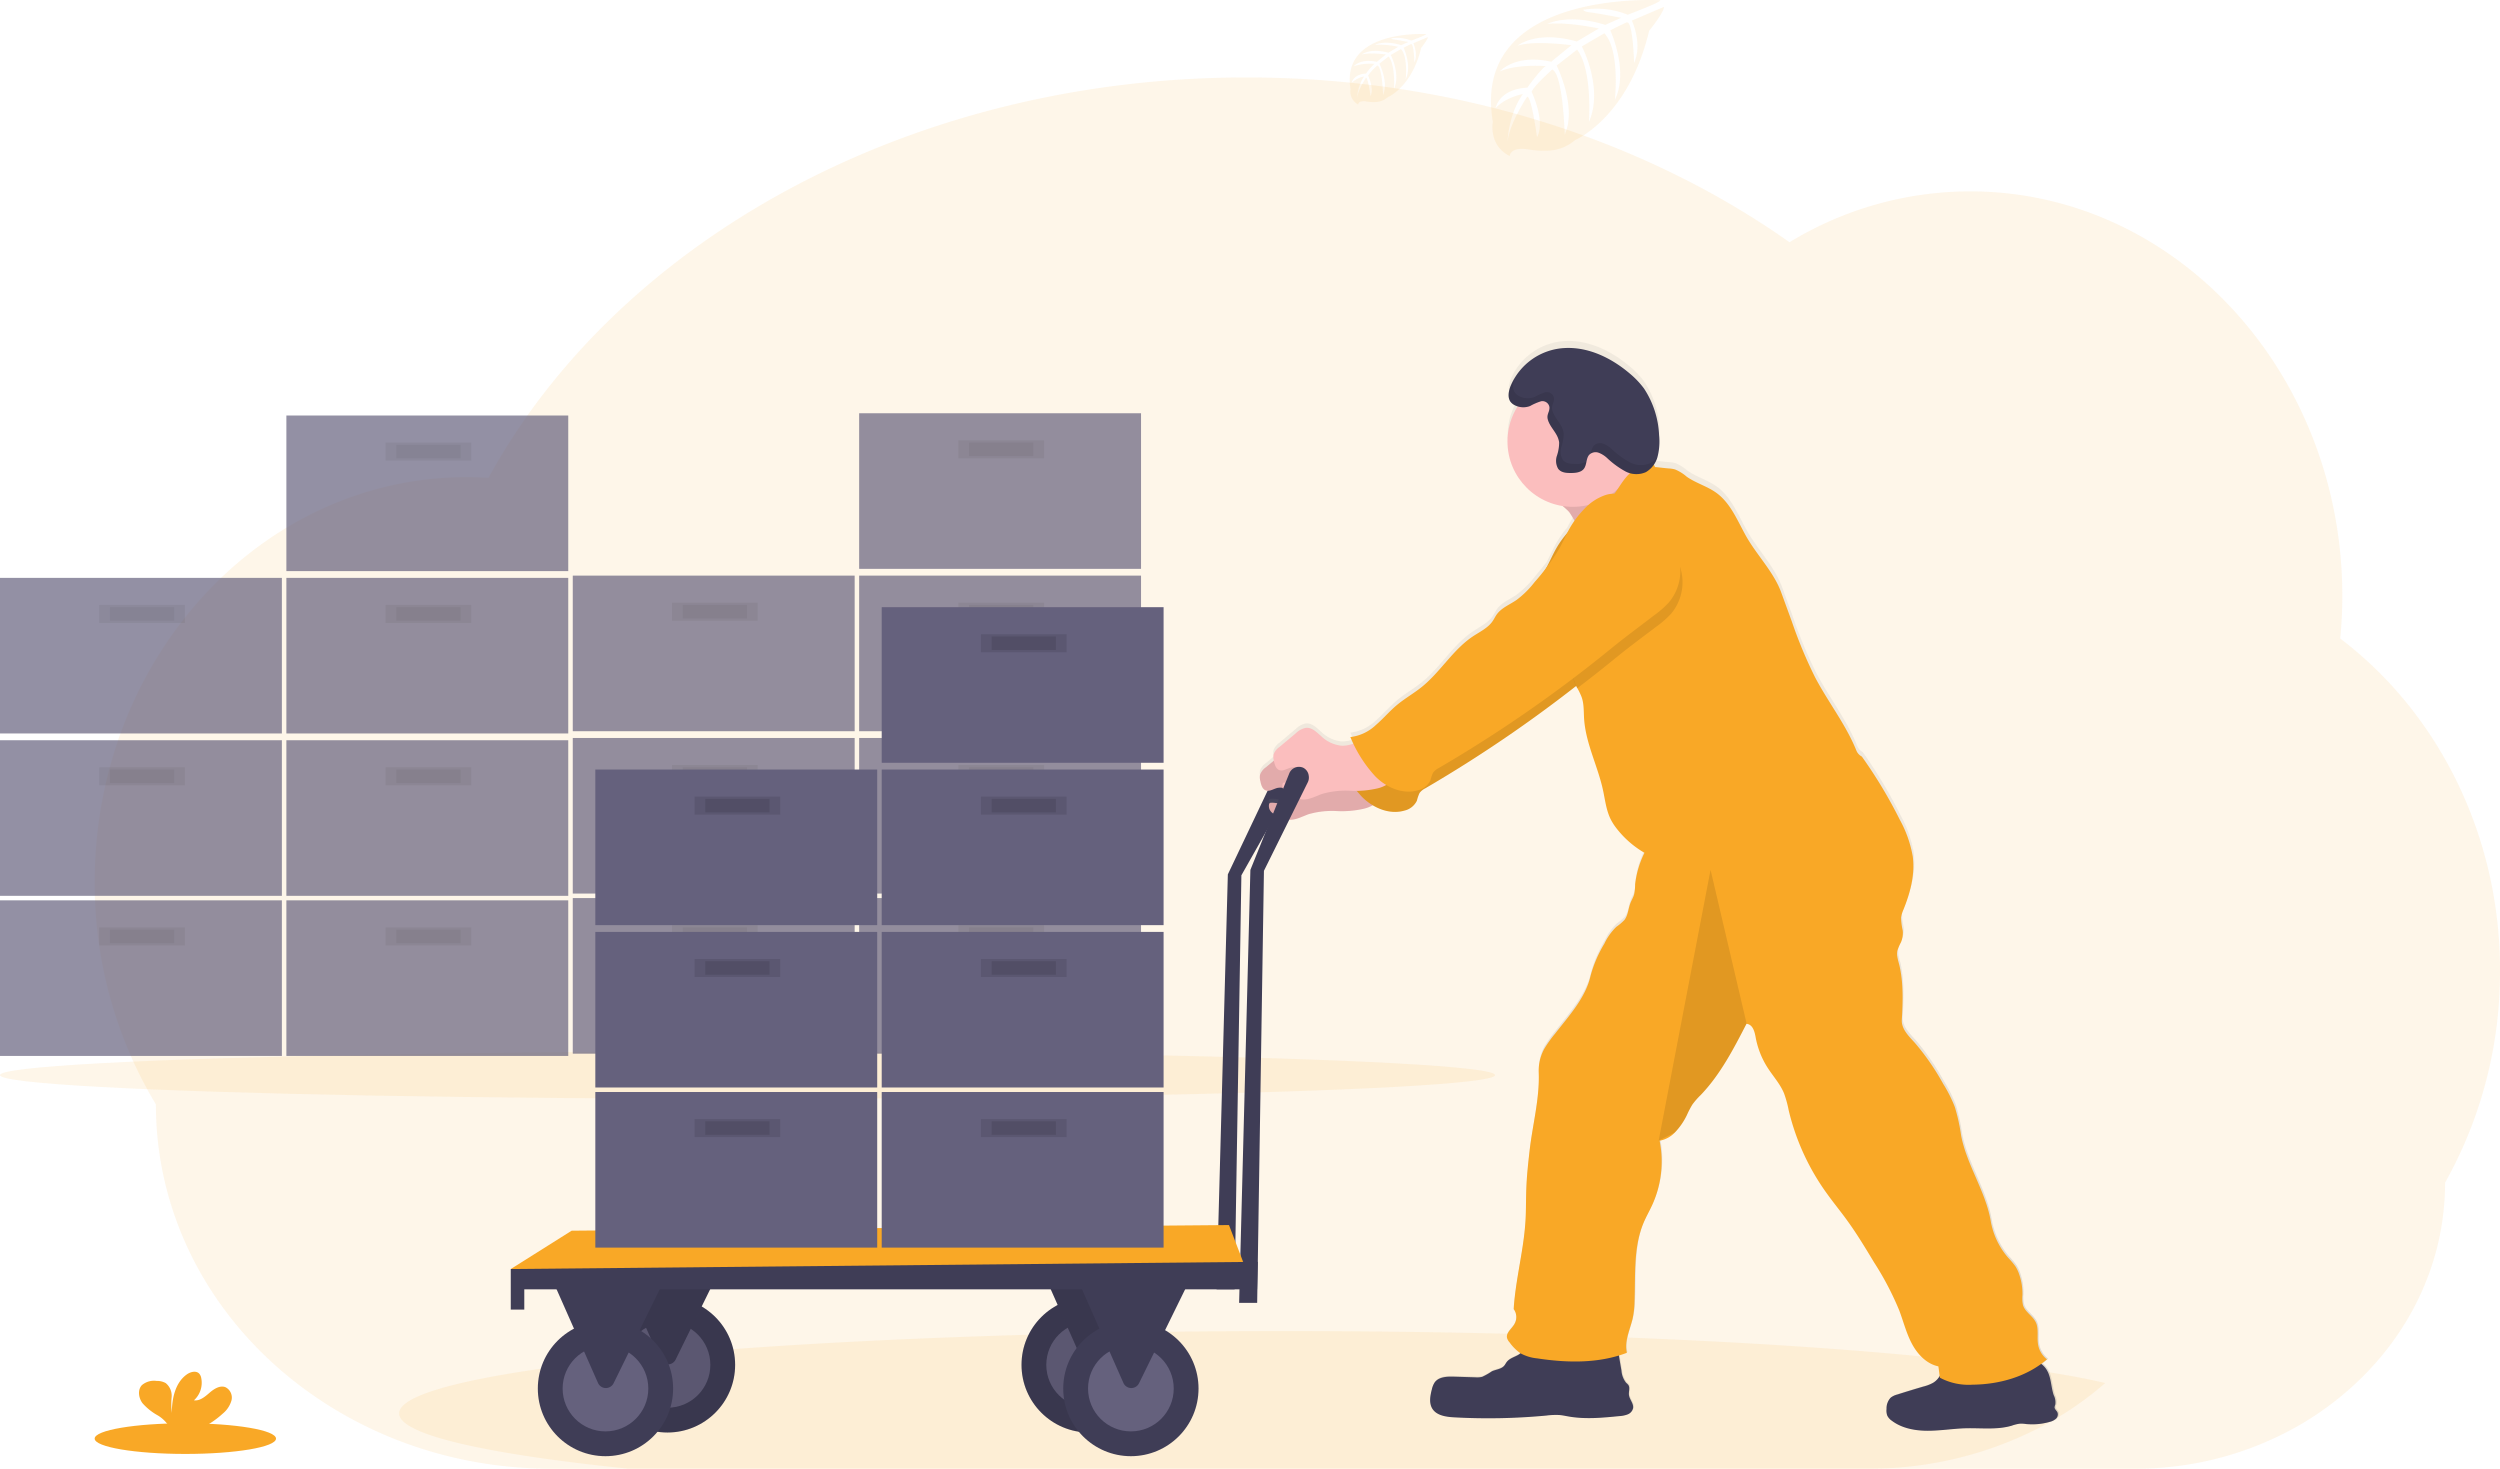 <svg xmlns="http://www.w3.org/2000/svg" xmlns:xlink="http://www.w3.org/1999/xlink" width="621.333" height="365.024" viewBox="0 0 621.333 365.024">
  <defs>
    <linearGradient id="linear-gradient" x1="0.5" y1="1" x2="0.5" gradientUnits="objectBoundingBox">
      <stop offset="0" stop-color="gray" stop-opacity="0.251"/>
      <stop offset="0.54" stop-color="gray" stop-opacity="0.122"/>
      <stop offset="1" stop-color="gray" stop-opacity="0.102"/>
    </linearGradient>
  </defs>
  <g id="draw-mudança" transform="translate(-53.624 0)">
    <path id="Path_65" data-name="Path 65" d="M625.805,380.775a106.777,106.777,0,0,1-13.649,52.614c0,19.4-8.434,36.989-22.115,49.807a76.1,76.1,0,0,1-11.016,8.58c-.157.106-.319.207-.481.308-.293.185-.585.37-.883.561l-.277.174h0a81.5,81.5,0,0,1-42.369,11.668H141.484c-27.136,0-51.7-10.133-69.5-26.509s-28.767-39.04-28.767-64.036A106.545,106.545,0,0,1,28,358.643c0-55.562,41.407-100.605,92.493-100.605,1.808,0,3.6.067,5.382.174,32.054-58.622,104.355-99.5,188.35-99.5,51.639,0,98.842,15.44,135,40.952a86.283,86.283,0,0,1,44.9-12.638c51.075,0,92.493,45.043,92.493,100.605q-.011,5.273-.523,10.525c24.985,18.969,39.8,49.79,39.714,82.621Z" transform="translate(49.152 -139.464)" fill="#f9a826" opacity="0.1"/>
    <ellipse id="Ellipse_15" data-name="Ellipse 15" cx="185.787" cy="5.885" rx="185.787" ry="5.885" transform="translate(53.624 261.313)" fill="#f9a826" opacity="0.1"/>
    <g id="Group_15" data-name="Group 15" transform="translate(53.624 103.268)" opacity="0.7">
      <rect id="Rectangle_58" data-name="Rectangle 58" width="70.055" height="38.671" transform="translate(0 120.495)" fill="#65617d"/>
      <rect id="Rectangle_59" data-name="Rectangle 59" width="21.297" height="4.484" transform="translate(24.66 127.221)" opacity="0.1"/>
      <rect id="Rectangle_60" data-name="Rectangle 60" width="15.973" height="3.363" transform="translate(27.322 127.781)" opacity="0.1"/>
      <rect id="Rectangle_61" data-name="Rectangle 61" width="70.055" height="38.671" transform="translate(71.176 120.495)" fill="#65617d"/>
      <rect id="Rectangle_62" data-name="Rectangle 62" width="21.297" height="4.484" transform="translate(95.836 127.221)" opacity="0.1"/>
      <rect id="Rectangle_63" data-name="Rectangle 63" width="15.973" height="3.363" transform="translate(98.498 127.781)" opacity="0.1"/>
      <rect id="Rectangle_64" data-name="Rectangle 64" width="70.055" height="38.671" transform="translate(0 80.704)" fill="#65617d"/>
      <rect id="Rectangle_65" data-name="Rectangle 65" width="21.297" height="4.484" transform="translate(24.66 87.429)" opacity="0.1"/>
      <rect id="Rectangle_66" data-name="Rectangle 66" width="15.973" height="3.363" transform="translate(27.322 87.99)" opacity="0.1"/>
      <rect id="Rectangle_67" data-name="Rectangle 67" width="70.055" height="38.671" transform="translate(71.176 80.704)" fill="#65617d"/>
      <rect id="Rectangle_68" data-name="Rectangle 68" width="21.297" height="4.484" transform="translate(95.836 87.429)" opacity="0.1"/>
      <rect id="Rectangle_69" data-name="Rectangle 69" width="15.973" height="3.363" transform="translate(98.498 87.99)" opacity="0.1"/>
      <rect id="Rectangle_70" data-name="Rectangle 70" width="70.055" height="38.671" transform="translate(0 40.352)" fill="#65617d"/>
      <rect id="Rectangle_71" data-name="Rectangle 71" width="21.297" height="4.484" transform="translate(24.66 47.077)" opacity="0.1"/>
      <rect id="Rectangle_72" data-name="Rectangle 72" width="15.973" height="3.363" transform="translate(27.322 47.638)" opacity="0.1"/>
      <rect id="Rectangle_73" data-name="Rectangle 73" width="70.055" height="38.671" transform="translate(71.176 40.352)" fill="#65617d"/>
      <rect id="Rectangle_74" data-name="Rectangle 74" width="21.297" height="4.484" transform="translate(95.836 47.077)" opacity="0.1"/>
      <rect id="Rectangle_75" data-name="Rectangle 75" width="15.973" height="3.363" transform="translate(98.498 47.638)" opacity="0.1"/>
      <rect id="Rectangle_76" data-name="Rectangle 76" width="70.055" height="38.671" transform="translate(71.176)" fill="#65617d"/>
      <rect id="Rectangle_77" data-name="Rectangle 77" width="21.297" height="4.484" transform="translate(95.836 6.725)" opacity="0.1"/>
      <rect id="Rectangle_78" data-name="Rectangle 78" width="15.973" height="3.363" transform="translate(98.498 7.286)" opacity="0.1"/>
    </g>
    <g id="Group_16" data-name="Group 16" transform="translate(195.977 102.707)" opacity="0.7">
      <rect id="Rectangle_79" data-name="Rectangle 79" width="70.055" height="38.671" transform="translate(0 120.495)" fill="#65617d"/>
      <rect id="Rectangle_80" data-name="Rectangle 80" width="21.297" height="4.484" transform="translate(24.66 127.221)" opacity="0.1"/>
      <rect id="Rectangle_81" data-name="Rectangle 81" width="15.973" height="3.363" transform="translate(27.322 127.781)" opacity="0.1"/>
      <rect id="Rectangle_82" data-name="Rectangle 82" width="70.055" height="38.671" transform="translate(71.176 120.495)" fill="#65617d"/>
      <rect id="Rectangle_83" data-name="Rectangle 83" width="21.297" height="4.484" transform="translate(95.836 127.221)" opacity="0.1"/>
      <rect id="Rectangle_84" data-name="Rectangle 84" width="15.973" height="3.363" transform="translate(98.498 127.781)" opacity="0.1"/>
      <rect id="Rectangle_85" data-name="Rectangle 85" width="70.055" height="38.671" transform="translate(0 80.704)" fill="#65617d"/>
      <rect id="Rectangle_86" data-name="Rectangle 86" width="21.297" height="4.484" transform="translate(24.66 87.429)" opacity="0.1"/>
      <rect id="Rectangle_87" data-name="Rectangle 87" width="15.973" height="3.363" transform="translate(27.322 87.99)" opacity="0.1"/>
      <rect id="Rectangle_88" data-name="Rectangle 88" width="70.055" height="38.671" transform="translate(71.176 80.704)" fill="#65617d"/>
      <rect id="Rectangle_89" data-name="Rectangle 89" width="21.297" height="4.484" transform="translate(95.836 87.429)" opacity="0.1"/>
      <rect id="Rectangle_90" data-name="Rectangle 90" width="15.973" height="3.363" transform="translate(98.498 87.99)" opacity="0.1"/>
      <rect id="Rectangle_91" data-name="Rectangle 91" width="70.055" height="38.671" transform="translate(0 40.352)" fill="#65617d"/>
      <rect id="Rectangle_92" data-name="Rectangle 92" width="21.297" height="4.484" transform="translate(24.66 47.077)" opacity="0.1"/>
      <rect id="Rectangle_93" data-name="Rectangle 93" width="15.973" height="3.363" transform="translate(27.322 47.638)" opacity="0.1"/>
      <rect id="Rectangle_94" data-name="Rectangle 94" width="70.055" height="38.671" transform="translate(71.176 40.352)" fill="#65617d"/>
      <rect id="Rectangle_95" data-name="Rectangle 95" width="21.297" height="4.484" transform="translate(95.836 47.077)" opacity="0.1"/>
      <rect id="Rectangle_96" data-name="Rectangle 96" width="15.973" height="3.363" transform="translate(98.498 47.638)" opacity="0.1"/>
      <rect id="Rectangle_97" data-name="Rectangle 97" width="70.055" height="38.671" transform="translate(71.176)" fill="#65617d"/>
      <rect id="Rectangle_98" data-name="Rectangle 98" width="21.297" height="4.484" transform="translate(95.836 6.725)" opacity="0.1"/>
      <rect id="Rectangle_99" data-name="Rectangle 99" width="15.973" height="3.363" transform="translate(98.498 7.286)" opacity="0.1"/>
    </g>
    <path id="Path_66" data-name="Path 66" d="M873.279,124.432s-47.184-2.847-41.635,30.219c0,0-1.121,5.845,4.192,8.5,0,0,.084-2.449,4.842-1.614a22.136,22.136,0,0,0,5.128.247,10.681,10.681,0,0,0,6.266-2.589h0s13.266-5.481,18.422-27.159c0,0,3.817-4.73,3.665-5.946l-7.964,3.4s2.724,5.745.56,10.52c0,0-.258-10.312-1.788-10.088-.308.05-4.136,1.99-4.136,1.99s4.68,10,1.149,17.278c0,0,1.34-12.33-2.612-16.555l-5.6,3.273s5.47,10.335,1.76,18.769c0,0,.953-12.935-2.942-17.973l-5.078,3.962s5.139,10.189,2.006,17.183c0,0-.409-15.059-3.1-16.2,0,0-4.444,3.923-5.122,5.526,0,0,3.519,7.4,1.334,11.3,0,0-1.339-10.032-2.438-10.088,0,0-4.427,6.647-4.887,11.209,0,0,.19-6.781,3.816-11.842,0,0-4.282.734-6.781,3.514,0,0,.69-4.7,7.874-5.111,0,0,3.66-5.044,4.635-5.352,0,0-7.14-.594-11.472,1.323,0,0,3.811-4.433,12.784-2.416l5.016-4.1s-9.4-1.283-13.395.135c0,0,4.59-3.923,14.745-1.059l5.47-3.239s-8.02-1.726-12.795-1.121c0,0,5.044-2.718,14.4.23l3.923-1.754s-5.874-1.155-7.594-1.339-1.81-.656-1.81-.656a20.372,20.372,0,0,1,11.035,1.227S873.425,124.953,873.279,124.432Z" transform="translate(-407.006 -124.37)" fill="#f9a826" opacity="0.1"/>
    <path id="Path_67" data-name="Path 67" d="M787.544,139.468s-21.3-1.289-18.8,13.658a3.646,3.646,0,0,0,1.889,3.839s.039-1.121,2.191-.734a9.815,9.815,0,0,0,2.314.112,4.8,4.8,0,0,0,2.83-1.171h0s6-2.472,8.328-12.268c0,0,1.721-2.141,1.653-2.69l-3.6,1.536s1.233,2.6.263,4.758c0,0-.118-4.663-.807-4.551-.14,0-1.872.9-1.872.9s2.118,4.523.521,7.813c0,0,.605-5.571-1.183-7.482l-2.533,1.48s2.477,4.668.8,8.48c0,0,.432-5.845-1.328-8.121l-2.292,1.788s2.32,4.607.908,7.768c0,0-.185-6.809-1.407-7.319a14.064,14.064,0,0,0-2.315,2.5s1.592,3.363.605,5.1c0,0-.605-4.534-1.121-4.551,0,0-2,3-2.208,5.044A10.957,10.957,0,0,1,772.1,150a6.031,6.031,0,0,0-3.066,1.586s.314-2.118,3.559-2.309a15.33,15.33,0,0,1,2.1-2.416,13.141,13.141,0,0,0-5.184.6s1.721-2.006,5.778-1.093l2.242-1.849s-4.248-.56-6.053.062c0,0,2.074-1.771,6.664-.482l2.466-1.474a22.163,22.163,0,0,0-5.784-.5s2.281-1.233,6.507.1l1.765-.79s-2.657-.527-3.435-.605-.818-.3-.818-.3a9.186,9.186,0,0,1,4.988.56S787.611,139.7,787.544,139.468Z" transform="translate(-379.467 -130.994)" fill="#f9a826" opacity="0.1"/>
    <ellipse id="Ellipse_16" data-name="Ellipse 16" cx="22.535" cy="3.811" rx="22.535" ry="3.811" transform="translate(77.152 353.73)" fill="#f9a826"/>
    <path id="Path_68" data-name="Path 68" d="M252.475,743.063a6.525,6.525,0,0,0,2.146-3.245,2.894,2.894,0,0,0-1.5-3.3c-1.379-.527-2.853.432-3.968,1.4s-2.4,2.068-3.856,1.861a5.884,5.884,0,0,0,1.816-5.5,2.308,2.308,0,0,0-.5-1.121c-.768-.818-2.152-.471-3.071.174-2.914,2.051-3.727,6.013-3.744,9.572a17.994,17.994,0,0,1-.05-3.923,4.042,4.042,0,0,0-1.485-3.492,4.433,4.433,0,0,0-2.242-.527,4.655,4.655,0,0,0-3.66,1.042c-1.121,1.188-.824,3.183.14,4.484a14.268,14.268,0,0,0,3.794,3.038A8.407,8.407,0,0,1,239,746.106a2.34,2.34,0,0,1,.2.465h8.216A22.856,22.856,0,0,0,252.475,743.063Z" transform="translate(-143.468 -391.755)" fill="#f9a826"/>
    <path id="Path_69" data-name="Path 69" d="M729.6,464.643a2.55,2.55,0,0,0-1.4-2.006,2.606,2.606,0,0,0-3.452,1.457L712.3,490.283,709.5,593.4h4.484l1.681-102.892,13.7-24.245A2.661,2.661,0,0,0,729.6,464.643Z" transform="translate(-353.516 -272.965)" fill="#3f3d56"/>
    <path id="Path_70" data-name="Path 70" d="M771.009,727.558a81.133,81.133,0,0,1-11.814,8.58,1.969,1.969,0,0,1-.219.258,3.648,3.648,0,0,1-1.541.773h0a92.254,92.254,0,0,1-45.441,11.669H403.851C368.543,745.207,347,740.392,347,735.107c0-4.1,12.935-7.913,35.207-11.108q3.464-.5,7.224-.975,2.315-.291,4.736-.56l2.741-.319q3.049-.348,6.26-.678h.174l2.242-.224q2.842-.294,5.8-.561l1.435-.129,3.66-.325q3.564-.32,7.286-.611,3.088-.241,6.277-.482c21.555-1.6,46.4-2.8,73.446-3.581l7.723-.263,2.6-.056,5.492-.123,2.2-.045,2.315-.045,1.648-.028,7.734-.123,3.974-.056h.813q14.1-.168,28.717-.174c19.268,0,37.953.23,55.758.667h0q15.334.37,29.732.942h.09c27.675,1.087,52.446,2.69,72.948,4.68l.375.039c5.263.51,10.245,1.054,14.919,1.614,4.4.527,8.53,1.082,12.363,1.648,1.328.2,2.617.4,3.873.594l.32.056C762.4,725.737,767.058,726.611,771.009,727.558Z" transform="translate(-194.177 -383.827)" fill="#f9a826" opacity="0.1"/>
    <path id="Path_71" data-name="Path 71" d="M926.953,543.15a1.953,1.953,0,0,1-.219.258,3.645,3.645,0,0,1-1.541.773h0a15.536,15.536,0,0,1-3.475.56h-.353a15.1,15.1,0,0,1-2.012-.067,9.35,9.35,0,0,0-1.474-.1h-.067a10.478,10.478,0,0,0-2.1.521,18.636,18.636,0,0,1-4.652.661H910.5c-1.76,0-3.542-.062-5.307-.051h-.857c-3.026.078-6.036.56-9.063.611H894.3a14.258,14.258,0,0,1-8.356-2.5,3.3,3.3,0,0,1-1.121-1.255,3.524,3.524,0,0,1-.2-1.681,3.957,3.957,0,0,1,1.014-2.8,4.411,4.411,0,0,1,1.614-.779c1.026-.331,2.057-.65,3.082-.97s2.2-.661,3.3-.986l.213-.067.617-.185.4-.135a6.513,6.513,0,0,0,1.379-.628,4.569,4.569,0,0,0,1.418-1.418c.062-.1.129-.207.185-.314s0-.174-.039-.263c-.1-.7-.168-1.418-.291-2.1a8.406,8.406,0,0,1-4.142-2.343,13.309,13.309,0,0,1-2.415-3.268c-1.4-2.623-2.113-5.554-3.155-8.339a74.3,74.3,0,0,0-6.266-12.027c-2.141-3.576-4.293-7.162-6.725-10.542-1.62-2.242-3.363-4.377-4.966-6.625a58.842,58.842,0,0,1-9.572-20.9,27.668,27.668,0,0,0-1.161-4.248c-.964-2.354-2.729-4.271-4.1-6.423a21.262,21.262,0,0,1-2.965-7.605c-.28-1.536-.751-3.194-2.281-3.363h0l-.162.319c-3.172,6.165-6.428,12.442-11.209,17.475a18.48,18.48,0,0,0-2.09,2.4,23.066,23.066,0,0,0-1.345,2.589,16.812,16.812,0,0,1-2.976,4.355,8.5,8.5,0,0,1-1.177.992,6.33,6.33,0,0,1-1.844.925h0a5.444,5.444,0,0,1-.8.179c0,.067.028.129.034.2s.034.146.045.219a26.339,26.339,0,0,1-1.026,13.411c-.039.135-.084.263-.134.4q-.347.941-.757,1.849c-.684,1.485-1.5,2.909-2.135,4.416-.106.258-.213.516-.308.773-2.242,6-1.681,12.705-1.973,19.156a21.091,21.091,0,0,1-.5,4.192c-.381,1.552-.992,3.155-1.328,4.758a8.05,8.05,0,0,0-.073,3.671l-.135.05c-.6.224-1.21.426-1.821.616v.084c.219,1.255.432,2.511.65,3.761a5.5,5.5,0,0,0,1.154,3,4.1,4.1,0,0,1,.56.56c.443.695.051,1.614.135,2.438.123,1.166,1.2,2.158,1.031,3.318a2.186,2.186,0,0,1-1.311,1.558,3.879,3.879,0,0,1-.863.275l-.185.039c-.336.062-.672.1-1.009.129-4.175.415-8.407.829-12.543.123-.818-.14-1.631-.325-2.46-.392a18.361,18.361,0,0,0-3.139.129A154.116,154.116,0,0,1,777,542.97c-2-.112-4.3-.437-5.358-2.146-.88-1.418-.56-3.251-.118-4.87a5.246,5.246,0,0,1,.678-1.681,1.065,1.065,0,0,1,.123-.157c1.031-1.283,2.97-1.362,4.64-1.311l5.459.163a5.12,5.12,0,0,0,1.6-.123,16.866,16.866,0,0,0,2.387-1.362c1.043-.5,2.354-.56,3.1-1.412l.1-.123a6.655,6.655,0,0,0,.37-.56c0-.039.051-.079.079-.118h0a1.076,1.076,0,0,1,.067-.1c.689-.908,1.894-1.211,2.875-1.788a2.956,2.956,0,0,0,.42-.3l.112-.1a11.5,11.5,0,0,1-2.724-2.741,2.756,2.756,0,0,1-.622-1.087,1.576,1.576,0,0,1,.068-.914,1.345,1.345,0,0,1,.09-.207l.028-.056c.381-.751,1.166-1.429,1.6-2.2a.351.351,0,0,0,.039-.079c.594-1.121.712-2.858-.168-3.761.448-7.381,2.477-14.572,2.926-21.975.179-2.931.106-5.873.241-8.816s.448-5.795.779-8.681c.74-6.6,2.533-13.058,2.281-19.683a12,12,0,0,1,.078-1.849,1.075,1.075,0,0,1,0-.134,11.365,11.365,0,0,1,1.25-3.878,29.8,29.8,0,0,1,2.752-3.878c3.447-4.483,7.588-8.967,8.816-14.482a31.289,31.289,0,0,1,3.43-8.014,14.112,14.112,0,0,1,3-4.209,13.191,13.191,0,0,0,1.978-1.681c.919-1.188.953-2.83,1.5-4.243.28-.734.712-1.407.925-2.163a1.129,1.129,0,0,1,.056-.23,15.2,15.2,0,0,0,.2-2.309,5.169,5.169,0,0,1,.061-.661h0a23.414,23.414,0,0,1,1.911-6.406c.118-.258.23-.521.342-.779a24.017,24.017,0,0,1-6.725-5.834,13.774,13.774,0,0,1-1.631-2.46c-1.154-2.292-1.418-4.9-1.961-7.415-1.3-5.986-4.276-11.624-4.691-17.744-.123-1.866,0-3.794-.65-5.56a11.128,11.128,0,0,0-.633-1.39c-.1-.191-.2-.381-.3-.561l-.112-.213-.286-.56-.46.359A335.727,335.727,0,0,1,770.881,385.1l-1.076.639a3.924,3.924,0,0,0-1.424,1.166c-.045.073-.084.146-.123.219h0c-.258.532-.325,1.121-.561,1.681a4.59,4.59,0,0,1-3.122,2.483,9.64,9.64,0,0,1-7.09-.914,8.552,8.552,0,0,1-.807-.448,10.927,10.927,0,0,1-2.062.88,24.428,24.428,0,0,1-6.91.616,20.756,20.756,0,0,0-6.888.762c-1.468.5-2.892,1.323-4.416,1.4a4.136,4.136,0,0,1-.527,0,7.628,7.628,0,0,1-2.5-.734l-.46-.207a7.557,7.557,0,0,1-.7-.376,3.833,3.833,0,0,1-.678-.533,2.477,2.477,0,0,1-.628-1.07,1.776,1.776,0,0,1,0-.891.559.559,0,0,1,.191-.336.6.6,0,0,1,.331-.084,10.079,10.079,0,0,1,1.917.163,6.918,6.918,0,0,0,1.121.062h.2a2.432,2.432,0,0,0,1.681-.953,1.047,1.047,0,0,0,.146-.269h0a1.238,1.238,0,0,0,.1-.5.946.946,0,0,0,0-.129c-.235-.106-.471-.213-.695-.342-.118-.062-.23-.129-.342-.2l-.067-.045a3.806,3.806,0,0,1-.56-.465,1.96,1.96,0,0,1-.286-.359,2.142,2.142,0,0,1-.331-.673h0a3.013,3.013,0,0,0-1.4.039c-.611.168-1.227.527-1.833.65a1.626,1.626,0,0,1-.925-.039c-.874-.314-1.182-1.379-1.367-2.292-.034-.174-.073-.353-.1-.532h0a2.837,2.837,0,0,1,0-1.042,3.839,3.839,0,0,1,1.474-1.922l1.838-1.541.135-.112a3.212,3.212,0,0,0-.084-.454,2.864,2.864,0,0,1,0-1.048,3.823,3.823,0,0,1,1.474-1.917l4.069-3.424a4.782,4.782,0,0,1,2.584-1.379c1.474-.1,2.651,1.121,3.755,2.1a8.523,8.523,0,0,0,4.932,2.365,7.25,7.25,0,0,0,2.606-.359l.476-.157c-.1-.207-.2-.415-.3-.622-.163-.342-.325-.689-.482-1.037a11.13,11.13,0,0,0,6.367-3.032c1.81-1.569,3.363-3.424,5.19-4.966,1.973-1.681,4.237-2.931,6.238-4.551,4.652-3.772,7.74-9.315,12.716-12.638,1.726-1.16,3.721-2.085,4.9-3.811.364-.56.639-1.121,1.015-1.681,1.194-1.681,3.239-2.455,4.926-3.62a24.5,24.5,0,0,0,4.528-4.517c.975-1.171,1.956-2.343,2.886-3.548.858-1.6,1.581-3.267,2.477-4.842a23.778,23.778,0,0,1,2.651-3.744c.23-.448.465-.9.717-1.334s.437-.734.672-1.121c.162-.252.331-.493.5-.74-.51-.9-1-1.681-1.228-2.023l-.112-.151a16.838,16.838,0,0,0-1.581-1.48,14.936,14.936,0,0,1-1.737-.37,16.348,16.348,0,0,1-12.027-15.788.146.146,0,0,1,0-.051,16.253,16.253,0,0,1,1.782-7.387c.235-.46.488-.9.762-1.334a5.044,5.044,0,0,1-.745-.3,2.955,2.955,0,0,1-1.042-.857,2.483,2.483,0,0,1-.431-1.087,5.543,5.543,0,0,1,.4-2.712,12.937,12.937,0,0,1,.521-1.211.452.452,0,0,0,.039-.073,15.575,15.575,0,0,1,13.182-8.362c5.756-.23,11.36,2.472,15.9,6.339a21.3,21.3,0,0,1,3.609,3.794,22.955,22.955,0,0,1,3.755,11.685,17.932,17.932,0,0,1-.067,3.878,9.233,9.233,0,0,1-.28,1.356c-.073.263-.168.527-.269.79a5.138,5.138,0,0,1-.252.56v.028c-.084.179-.18.348-.275.516l-.05.073-.073.118c.045.107.1.219.146.325s.1.207.151.308h.067c1.121.09,2.158.247,3.3.336a7.59,7.59,0,0,1,1.592.247,10.64,10.64,0,0,1,2.909,1.816c2.331,1.648,5.2,2.415,7.493,4.119,3.363,2.511,5.044,6.658,7.084,10.374,2.69,4.977,7.073,9.214,9.006,14.538q1.311,3.626,2.634,7.241a112.805,112.805,0,0,0,5.778,13.927c3.25,6.2,7.65,11.769,10.256,18.282a2.914,2.914,0,0,0,1.367,1.513,118.975,118.975,0,0,1,9.444,15.8,29.629,29.629,0,0,1,3.222,9.152,22.084,22.084,0,0,1-.7,8.552,41.566,41.566,0,0,1-1.642,4.853,7.992,7.992,0,0,0-.561,1.732v.185a15.812,15.812,0,0,0,.409,3.217,5.951,5.951,0,0,1-.286,2.567c-.045.129-.1.258-.146.387a13.832,13.832,0,0,0-.88,2.04,2.013,2.013,0,0,0-.045.258,10.391,10.391,0,0,0,.56,3.66c.986,4.394.807,8.967.56,13.451-.129,2.242,1.681,4.041,3.195,5.694a61.363,61.363,0,0,1,7.107,10.335,33.138,33.138,0,0,1,2.9,5.795,48.477,48.477,0,0,1,1.563,7.146c1.429,7.4,6.1,13.933,7.364,21.347a19.055,19.055,0,0,0,4.332,9.18,19.477,19.477,0,0,1,1.866,2.242,9.009,9.009,0,0,1,.925,2.018,14.965,14.965,0,0,1,.768,5.117,7.692,7.692,0,0,0,.14,2.488c.527,1.721,2.41,2.668,3.189,4.287s.241,3.693.56,5.532a5.97,5.97,0,0,0,2.242,3.732c-.448.392-.919.751-1.4,1.121a5.6,5.6,0,0,1,1.16,1.222,5.5,5.5,0,0,1,.561.992c.74,1.721.762,3.766,1.368,5.6a4.034,4.034,0,0,1,.4,2.343,2.569,2.569,0,0,0-.191.7c0,.5.527.835.729,1.295a1.39,1.39,0,0,1-.292,1.351Z" transform="translate(-361.935 -190.838)" fill="url(#linear-gradient)"/>
    <path id="Path_72" data-name="Path 72" d="M865.88,344.042c3.43-.925,6.484-2.858,9.477-4.769l10.43-6.641a9.071,9.071,0,0,1-6.725-4.685,23.654,23.654,0,0,1-2.544-8.076c-4.483,1.749-8.367,4.713-11.988,7.846-1.435,1.239-4.484,3.11-4.926,5.044s2.382,3.5,3.475,4.8C863.453,337.989,866.99,343.734,865.88,344.042Z" transform="translate(-419.474 -210.303)" fill="#fbbebe"/>
    <path id="Path_73" data-name="Path 73" d="M865.88,344.042c3.43-.925,6.484-2.858,9.477-4.769l10.43-6.641a9.071,9.071,0,0,1-6.725-4.685,23.654,23.654,0,0,1-2.544-8.076c-4.483,1.749-8.367,4.713-11.988,7.846-1.435,1.239-4.484,3.11-4.926,5.044s2.382,3.5,3.475,4.8C863.453,337.989,866.99,343.734,865.88,344.042Z" transform="translate(-419.474 -210.303)" opacity="0.1"/>
    <path id="Path_74" data-name="Path 74" d="M751.358,458.783c-1.838.942-3.794,1.906-5.851,1.771a8.5,8.5,0,0,1-4.926-2.348c-1.121-.975-2.275-2.191-3.749-2.09a4.8,4.8,0,0,0-2.578,1.367l-4.063,3.4a3.822,3.822,0,0,0-1.474,1.905,3.779,3.779,0,0,0,.1,1.581c.185.908.493,1.967,1.368,2.275s1.827-.353,2.752-.605a3.24,3.24,0,0,1,3.178.936,1.89,1.89,0,0,1,.56,1.222c0,1.014-1.121,1.681-2.152,1.732s-2.018-.286-3.038-.224a.465.465,0,0,0-.521.415,2.141,2.141,0,0,0,.656,1.95,5.691,5.691,0,0,0,1.827,1.121,7.452,7.452,0,0,0,2.5.729c1.721.112,3.3-.841,4.932-1.4a21.324,21.324,0,0,1,6.882-.757,24.289,24.289,0,0,0,6.9-.611,7.825,7.825,0,0,0,5.207-4.237,1.021,1.021,0,0,0,.1-.65,1.076,1.076,0,0,0-.471-.56c-3.127-2.315-4.394-5.128-7.913-6.793Z" transform="translate(-361.944 -270.188)" fill="#fbbebe"/>
    <path id="Path_75" data-name="Path 75" d="M751.358,458.783c-1.838.942-3.794,1.906-5.851,1.771a8.5,8.5,0,0,1-4.926-2.348c-1.121-.975-2.275-2.191-3.749-2.09a4.8,4.8,0,0,0-2.578,1.367l-4.063,3.4a3.822,3.822,0,0,0-1.474,1.905,3.779,3.779,0,0,0,.1,1.581c.185.908.493,1.967,1.368,2.275s1.827-.353,2.752-.605a3.24,3.24,0,0,1,3.178.936,1.89,1.89,0,0,1,.56,1.222c0,1.014-1.121,1.681-2.152,1.732s-2.018-.286-3.038-.224a.465.465,0,0,0-.521.415,2.141,2.141,0,0,0,.656,1.95,5.691,5.691,0,0,0,1.827,1.121,7.452,7.452,0,0,0,2.5.729c1.721.112,3.3-.841,4.932-1.4a21.324,21.324,0,0,1,6.882-.757,24.289,24.289,0,0,0,6.9-.611,7.825,7.825,0,0,0,5.207-4.237,1.021,1.021,0,0,0,.1-.65,1.076,1.076,0,0,0-.471-.56c-3.127-2.315-4.394-5.128-7.913-6.793Z" transform="translate(-361.944 -270.188)" opacity="0.1"/>
    <path id="Path_76" data-name="Path 76" d="M832,353.383a6.759,6.759,0,0,0-5.93-.689,12.8,12.8,0,0,0-5.105,3.4,23.479,23.479,0,0,0-3.6,4.758c-.953,1.681-1.681,3.441-2.634,5.117a54.429,54.429,0,0,1-6.087,8.267,23.466,23.466,0,0,1-4.523,4.484c-1.76,1.2-3.727,1.934-4.921,3.6-.375.527-.644,1.121-1.014,1.653-1.171,1.715-3.161,2.634-4.893,3.783-4.965,3.307-8.053,8.81-12.694,12.56-2,1.614-4.259,2.881-6.226,4.528-1.833,1.53-3.363,3.363-5.19,4.932a11.1,11.1,0,0,1-6.355,3.01,32.738,32.738,0,0,0,6.221,9.791c2.729,2.763,6.821,4.528,10.548,3.447a4.582,4.582,0,0,0,3.122-2.466,10.537,10.537,0,0,1,.661-1.911,3.922,3.922,0,0,1,1.418-1.16,335.037,335.037,0,0,0,42.655-29.552c3.6-2.937,7.179-5.565,10.878-8.407a23.778,23.778,0,0,0,3.66-3.206,12.184,12.184,0,0,0,1.479-13.423,31.828,31.828,0,0,0-3.4-4.6A40.435,40.435,0,0,0,832,353.383Z" transform="translate(-376.953 -224.559)" fill="#f9a826"/>
    <path id="Path_77" data-name="Path 77" d="M832,353.383a6.759,6.759,0,0,0-5.93-.689,12.8,12.8,0,0,0-5.105,3.4,23.479,23.479,0,0,0-3.6,4.758c-.953,1.681-1.681,3.441-2.634,5.117a54.429,54.429,0,0,1-6.087,8.267,23.466,23.466,0,0,1-4.523,4.484c-1.76,1.2-3.727,1.934-4.921,3.6-.375.527-.644,1.121-1.014,1.653-1.171,1.715-3.161,2.634-4.893,3.783-4.965,3.307-8.053,8.81-12.694,12.56-2,1.614-4.259,2.881-6.226,4.528-1.833,1.53-3.363,3.363-5.19,4.932a11.1,11.1,0,0,1-6.355,3.01,32.738,32.738,0,0,0,6.221,9.791c2.729,2.763,6.821,4.528,10.548,3.447a4.582,4.582,0,0,0,3.122-2.466,10.537,10.537,0,0,1,.661-1.911,3.922,3.922,0,0,1,1.418-1.16,335.037,335.037,0,0,0,42.655-29.552c3.6-2.937,7.179-5.565,10.878-8.407a23.778,23.778,0,0,0,3.66-3.206,12.184,12.184,0,0,0,1.479-13.423,31.828,31.828,0,0,0-3.4-4.6A40.435,40.435,0,0,0,832,353.383Z" transform="translate(-376.953 -224.559)" opacity="0.1"/>
    <path id="Path_78" data-name="Path 78" d="M826.1,722.379c-.981.56-2.186.874-2.875,1.782-.224.291-.375.633-.616.914-.746.874-2.068.914-3.1,1.412a15.075,15.075,0,0,1-2.382,1.351,5.172,5.172,0,0,1-1.609.123l-5.447-.163c-1.726-.05-3.749.039-4.753,1.446a5.135,5.135,0,0,0-.684,1.681c-.42,1.608-.762,3.43.118,4.842,1.054,1.681,3.363,2.023,5.352,2.135a154.509,154.509,0,0,0,23.057-.448,18.237,18.237,0,0,1,3.127-.129c.829.067,1.642.252,2.46.392,4.131.7,8.356.291,12.526-.123a6.547,6.547,0,0,0,2.057-.437,2.18,2.18,0,0,0,1.306-1.552c.174-1.155-.908-2.135-1.026-3.3-.084-.818.308-1.732-.14-2.427a4,4,0,0,0-.56-.56,5.516,5.516,0,0,1-1.155-2.982l-.981-5.756a1.771,1.771,0,0,0-.471-1.087,1.618,1.618,0,0,0-.695-.286c-4.271-.964-8.648-.084-12.89.454a34.648,34.648,0,0,1-6.6.331c-.953-.062-1.323-.174-2.034.448S826.993,721.858,826.1,722.379Z" transform="translate(-395.142 -385.647)" fill="#3f3d56"/>
    <path id="Path_79" data-name="Path 79" d="M1018.169,732.414a9.447,9.447,0,0,1-2.388.936q-3.3.964-6.591,2.012a4.371,4.371,0,0,0-1.608.773,3.911,3.911,0,0,0-1.014,2.8,3.513,3.513,0,0,0,.2,1.681,3.361,3.361,0,0,0,1.121,1.244c2.511,1.9,5.789,2.489,8.939,2.489s6.277-.532,9.426-.616c3.806-.1,7.712.437,11.371-.628a9.672,9.672,0,0,1,2.163-.527,9.186,9.186,0,0,1,1.468.1,15.571,15.571,0,0,0,5.84-.532,3.591,3.591,0,0,0,1.547-.768,1.446,1.446,0,0,0,.415-1.58c-.2-.454-.717-.785-.723-1.284a2.413,2.413,0,0,1,.185-.695,3.935,3.935,0,0,0-.4-2.326c-.723-2.163-.6-4.651-1.9-6.529s-3.671-2.651-5.93-2.948a16.446,16.446,0,0,0-5.52.157c-2.046.437-3.957,1.351-5.963,1.934a19.5,19.5,0,0,1-7.174.678c-1.6-.135-1.054.118-1.6,1.463A4.768,4.768,0,0,1,1018.169,732.414Z" transform="translate(-484.082 -388.755)" fill="#3f3d56"/>
    <circle id="Ellipse_17" data-name="Ellipse 17" cx="16.253" cy="16.253" r="16.253" transform="translate(428.281 93.46)" fill="#fbbebe"/>
    <path id="Path_80" data-name="Path 80" d="M972.462,551.325c-5.044,4.332-11.853,6.227-18.495,6.294a15.19,15.19,0,0,1-8.1-1.726c-.168-.919-.236-1.911-.4-2.83-2.9-.605-5.145-2.965-6.546-5.576s-2.113-5.515-3.155-8.283a73.978,73.978,0,0,0-6.255-11.954c-2.141-3.553-4.287-7.118-6.725-10.475-1.614-2.242-3.363-4.349-4.96-6.585a58.287,58.287,0,0,1-9.555-20.77,27.145,27.145,0,0,0-1.16-4.22c-.964-2.343-2.729-4.248-4.091-6.383a21.087,21.087,0,0,1-2.965-7.56c-.275-1.524-.745-3.172-2.275-3.329h0c-3.217,6.249-6.5,12.6-11.36,17.682a18.306,18.306,0,0,0-2.09,2.387,22.956,22.956,0,0,0-1.345,2.578,16.611,16.611,0,0,1-2.97,4.327,6.928,6.928,0,0,1-3.822,2.085,26.139,26.139,0,0,1-1.838,15.973c-.678,1.48-1.491,2.892-2.13,4.388-2.612,6.165-2.006,13.12-2.281,19.806a20.817,20.817,0,0,1-.493,4.164c-.678,2.735-2.079,5.644-1.4,8.379-7.028,2.684-14.835,2.516-22.278,1.384a10.732,10.732,0,0,1-4.153-1.261,11.432,11.432,0,0,1-2.724-2.724,2.729,2.729,0,0,1-.622-1.082c-.292-1.278,1.121-2.242,1.777-3.363a3.4,3.4,0,0,0-.129-3.817c.448-7.336,2.477-14.5,2.926-21.857.179-2.914.106-5.84.241-8.76s.448-5.761.773-8.631c.74-6.552,2.533-12.974,2.281-19.56a11.376,11.376,0,0,1,1.351-5.823,29.385,29.385,0,0,1,2.746-3.856c3.441-4.444,7.577-8.9,8.8-14.387A31.158,31.158,0,0,1,862.464,448a14.1,14.1,0,0,1,2.993-4.186,13.109,13.109,0,0,0,1.979-1.681c.919-1.183.953-2.8,1.5-4.215.28-.729.712-1.4.919-2.152a12.273,12.273,0,0,0,.252-2.522,23.6,23.6,0,0,1,2.32-7.818,23.946,23.946,0,0,1-6.725-5.795,14.178,14.178,0,0,1-1.625-2.449c-1.155-2.275-1.418-4.87-1.962-7.364-1.295-5.952-4.271-11.551-4.685-17.632-.123-1.855,0-3.772-.645-5.526a17.362,17.362,0,0,0-1.042-2.158,8.831,8.831,0,0,1-.885-2.175c-.359-1.653.134-3.363,0-5.044a36.412,36.412,0,0,0-1.082-4.327,20.538,20.538,0,0,1-.162-5.717,46.824,46.824,0,0,0,.437-6.77,26.155,26.155,0,0,1,7.033-20.142l.129-.129c1.07-1.121,2.242-2.113,3.206-3.3,1.312-1.592,2.242-3.464,3.626-5.01.605-.689,1.289-1.306,1.889-2a16.606,16.606,0,0,1,1.822-2.04,2.8,2.8,0,0,1,2.533-.678,7.023,7.023,0,0,0,.773,2.388c1.166.09,2.2.252,3.363.342a7.6,7.6,0,0,1,1.592.247,10.36,10.36,0,0,1,2.9,1.8c2.331,1.642,5.2,2.4,7.488,4.1,3.363,2.494,5.044,6.613,7.073,10.307,2.685,4.949,7.062,9.158,8.967,14.448l2.628,7.2a112.382,112.382,0,0,0,5.773,13.837c3.245,6.165,7.639,11.719,10.245,18.17a2.925,2.925,0,0,0,1.362,1.5,117.191,117.191,0,0,1,9.432,15.692,29.207,29.207,0,0,1,3.217,9.1c.611,4.523-.622,9.1-2.337,13.322a6.945,6.945,0,0,0-.56,1.906,15.586,15.586,0,0,0,.409,3.195,5.914,5.914,0,0,1-.432,2.937,13.46,13.46,0,0,0-.88,2.029c-.3,1.289.235,2.6.527,3.89.986,4.366.807,8.889.56,13.361-.129,2.242,1.681,4.018,3.189,5.66a60.551,60.551,0,0,1,7.1,10.267,33.166,33.166,0,0,1,2.892,5.761,47.756,47.756,0,0,1,1.564,7.1c1.423,7.347,6.086,13.843,7.353,21.213a18.848,18.848,0,0,0,4.327,9.118,19.851,19.851,0,0,1,1.866,2.242,9.026,9.026,0,0,1,.919,2.006,14.775,14.775,0,0,1,.768,5.083,7.589,7.589,0,0,0,.14,2.471c.527,1.709,2.41,2.651,3.183,4.259s.241,3.671.56,5.5A5.918,5.918,0,0,0,972.462,551.325Z" transform="translate(-410.1 -213.478)" fill="#f9a826"/>
    <path id="Path_81" data-name="Path 81" d="M757.358,449.783c-1.838.942-3.794,1.905-5.851,1.771a8.5,8.5,0,0,1-4.926-2.348c-1.121-.975-2.275-2.191-3.749-2.091a4.8,4.8,0,0,0-2.578,1.367l-4.063,3.4a3.821,3.821,0,0,0-1.474,1.905,3.777,3.777,0,0,0,.1,1.58c.185.908.493,1.967,1.367,2.275s1.827-.353,2.752-.605a3.239,3.239,0,0,1,3.178.936,1.888,1.888,0,0,1,.561,1.222c0,1.014-1.121,1.681-2.152,1.732s-2.018-.286-3.038-.224a.465.465,0,0,0-.521.415,2.141,2.141,0,0,0,.656,1.95,5.689,5.689,0,0,0,1.827,1.121,7.451,7.451,0,0,0,2.5.729c1.721.112,3.3-.841,4.932-1.4a21.319,21.319,0,0,1,6.882-.757,24.292,24.292,0,0,0,6.9-.611,7.825,7.825,0,0,0,5.206-4.237,1.019,1.019,0,0,0,.1-.65,1.075,1.075,0,0,0-.471-.56c-3.127-2.315-4.394-5.128-7.913-6.793Z" transform="translate(-364.581 -266.232)" fill="#fbbebe"/>
    <path id="Path_82" data-name="Path 82" d="M847.064,291.917a13.9,13.9,0,0,0-2.713,1.177,4.674,4.674,0,0,1-3.833-.2,2.96,2.96,0,0,1-1.048-.852c-.751-1.042-.488-2.556-.028-3.777a15.4,15.4,0,0,1,13.731-9.584c5.75-.23,11.343,2.455,15.877,6.294a21.689,21.689,0,0,1,3.6,3.772,22.781,22.781,0,0,1,3.749,11.612,15.131,15.131,0,0,1-.342,5.2,6.322,6.322,0,0,1-2.948,3.974,5.823,5.823,0,0,1-5.145-.224,21.711,21.711,0,0,1-4.4-3.206,6.534,6.534,0,0,0-2.191-1.4,2.242,2.242,0,0,0-2.371.56c-.751.9-.56,2.382-1.244,3.363s-2.107,1.121-3.307,1.121-2.416-.1-3.133-1.054a3.941,3.941,0,0,1-.314-3.211,10.529,10.529,0,0,0,.56-3.279c-.23-2.242-2.191-3.62-2.8-5.683-.4-1.351.476-1.922.387-3.144A1.763,1.763,0,0,0,847.064,291.917Z" transform="translate(-410.438 -192.191)" fill="#3f3d56"/>
    <path id="Path_83" data-name="Path 83" d="M927.384,548.24v.14h0c-3.217,6.249-6.5,12.6-11.36,17.682a18.334,18.334,0,0,0-2.09,2.388,22.979,22.979,0,0,0-1.345,2.578,16.613,16.613,0,0,1-2.97,4.327l-4.058,2.029,12.89-67.253Z" transform="translate(-439.695 -293.933)" opacity="0.1"/>
    <path id="Path_84" data-name="Path 84" d="M890.988,375.306a23.781,23.781,0,0,1-3.66,3.206c-3.7,2.8-7.286,5.448-10.878,8.407q-4.343,3.536-8.81,6.927a8.824,8.824,0,0,1-.886-2.174c-.359-1.653.135-3.363,0-5.044a36.461,36.461,0,0,0-1.082-4.327,20.547,20.547,0,0,1-.163-5.717,46.843,46.843,0,0,0,.437-6.77,26.155,26.155,0,0,1,7.067-20.182l.129-.129a9.849,9.849,0,0,1,1.906-.852,6.759,6.759,0,0,1,5.929.717,40.432,40.432,0,0,1,8.07,7.914,31.823,31.823,0,0,1,3.4,4.6,12.184,12.184,0,0,1-1.457,13.423Z" transform="translate(-422.036 -222.787)" opacity="0.1"/>
    <path id="Path_85" data-name="Path 85" d="M838,344.383a6.759,6.759,0,0,0-5.93-.689,12.8,12.8,0,0,0-5.106,3.4,23.492,23.492,0,0,0-3.6,4.758c-.953,1.681-1.681,3.441-2.634,5.117a54.42,54.42,0,0,1-6.086,8.267,23.469,23.469,0,0,1-4.523,4.484c-1.76,1.2-3.727,1.934-4.921,3.6-.376.527-.645,1.121-1.015,1.653-1.171,1.715-3.161,2.634-4.893,3.783-4.966,3.307-8.053,8.81-12.694,12.56-2,1.614-4.259,2.881-6.226,4.528-1.833,1.53-3.363,3.363-5.19,4.932a11.1,11.1,0,0,1-6.356,3.01,32.738,32.738,0,0,0,6.221,9.791c2.729,2.763,6.821,4.528,10.548,3.447a4.582,4.582,0,0,0,3.122-2.466,10.558,10.558,0,0,1,.661-1.911,3.924,3.924,0,0,1,1.418-1.16,335.028,335.028,0,0,0,42.655-29.552c3.6-2.937,7.179-5.565,10.878-8.407a23.775,23.775,0,0,0,3.66-3.206,12.184,12.184,0,0,0,1.48-13.423,31.836,31.836,0,0,0-3.4-4.6A40.432,40.432,0,0,0,838,344.383Z" transform="translate(-379.591 -220.603)" fill="#f9a826"/>
    <g id="Group_17" data-name="Group 17" transform="translate(428.554 93.701)" opacity="0.1">
      <path id="Path_86" data-name="Path 86" d="M855.572,313.16c-1.121,0-2.415-.1-3.133-1.054a3.964,3.964,0,0,1-.314-3.211,10.513,10.513,0,0,0,.56-3.279c-.23-2.242-2.191-3.62-2.8-5.683-.4-1.351.476-1.922.387-3.144a1.774,1.774,0,0,0-2.1-1.446,13.9,13.9,0,0,0-2.713,1.177,4.674,4.674,0,0,1-3.833-.2,2.959,2.959,0,0,1-1.048-.852c-.751-1.042-.488-2.556-.028-3.777,0-.045.039-.084.056-.129a13.542,13.542,0,0,0-1.177,2.371c-.46,1.222-.723,2.735.028,3.777a2.957,2.957,0,0,0,1.048.852,4.673,4.673,0,0,0,3.833.2,13.9,13.9,0,0,1,2.713-1.177,1.774,1.774,0,0,1,2.1,1.446c.09,1.222-.785,1.793-.387,3.144.6,2.062,2.561,3.464,2.8,5.683a9.865,9.865,0,0,1-.56,3.279,3.9,3.9,0,0,0,.314,3.211c.717.953,2,1.042,3.133,1.054s2.589-.067,3.307-1.121a4.718,4.718,0,0,0,.6-1.721A4.745,4.745,0,0,1,855.572,313.16Z" transform="translate(-838.987 -291.56)"/>
      <path id="Path_87" data-name="Path 87" d="M890.257,325.853a5.822,5.822,0,0,1-5.145-.224,21.7,21.7,0,0,1-4.4-3.206,6.534,6.534,0,0,0-2.191-1.4,2.242,2.242,0,0,0-2.371.56,4.246,4.246,0,0,0-.7,1.883,2.371,2.371,0,0,1,1.95-.207,6.537,6.537,0,0,1,2.191,1.4,22.111,22.111,0,0,0,4.4,3.206,5.837,5.837,0,0,0,5.145.224,6.237,6.237,0,0,0,2.875-3.772A5.184,5.184,0,0,1,890.257,325.853Z" transform="translate(-855.015 -304.456)"/>
    </g>
    <circle id="Ellipse_18" data-name="Ellipse 18" cx="16.813" cy="16.813" r="16.813" transform="translate(307.505 322.401)" fill="#3f3d56"/>
    <circle id="Ellipse_19" data-name="Ellipse 19" cx="16.813" cy="16.813" r="16.813" transform="translate(307.505 322.401)" opacity="0.1"/>
    <circle id="Ellipse_20" data-name="Ellipse 20" cx="10.648" cy="10.648" r="10.648" transform="translate(313.67 328.566)" fill="#65617d"/>
    <circle id="Ellipse_21" data-name="Ellipse 21" cx="10.648" cy="10.648" r="10.648" transform="translate(313.67 328.566)" opacity="0.1"/>
    <path id="Path_88" data-name="Path 88" d="M630,681.311l11.029,24.94a2.141,2.141,0,0,0,3.884.079l13.109-26.7Z" transform="translate(-318.571 -368.438)" fill="#3f3d56"/>
    <path id="Path_89" data-name="Path 89" d="M630,681.311l11.029,24.94a2.141,2.141,0,0,0,3.884.079l13.109-26.7Z" transform="translate(-318.571 -368.438)" opacity="0.1"/>
    <circle id="Ellipse_22" data-name="Ellipse 22" cx="16.813" cy="16.813" r="16.813" transform="translate(202.702 322.401)" fill="#3f3d56"/>
    <circle id="Ellipse_23" data-name="Ellipse 23" cx="16.813" cy="16.813" r="16.813" transform="translate(202.702 322.401)" opacity="0.1"/>
    <circle id="Ellipse_24" data-name="Ellipse 24" cx="10.648" cy="10.648" r="10.648" transform="translate(208.867 328.566)" fill="#65617d"/>
    <circle id="Ellipse_25" data-name="Ellipse 25" cx="10.648" cy="10.648" r="10.648" transform="translate(208.867 328.566)" opacity="0.1"/>
    <path id="Path_90" data-name="Path 90" d="M443,681.311l11.03,24.94a2.141,2.141,0,0,0,3.884.079l13.109-26.7Z" transform="translate(-236.374 -368.438)" fill="#3f3d56"/>
    <path id="Path_91" data-name="Path 91" d="M443,681.311l11.03,24.94a2.141,2.141,0,0,0,3.884.079l13.109-26.7Z" transform="translate(-236.374 -368.438)" opacity="0.1"/>
    <path id="Path_92" data-name="Path 92" d="M736.8,466.643a2.55,2.55,0,0,0-1.4-2.006,2.606,2.606,0,0,0-3.452,1.457L722.3,490.041l-2.8,107.605h4.484l1.681-107.375,10.9-22A2.662,2.662,0,0,0,736.8,466.643Z" transform="translate(-357.912 -273.844)" fill="#3f3d56"/>
    <path id="Path_93" data-name="Path 93" d="M368.5,554.189l15.132-9.528L547,543.26l4.2,10.929Z" transform="translate(-187.935 -238.793)" fill="#f9a826"/>
    <path id="Path_94" data-name="Path 94" d="M368.5,571.441V561.353l185.664-1.793-.179,6.837H371.863v5.044Z" transform="translate(-187.935 -245.958)" fill="#3f3d56"/>
    <circle id="Ellipse_26" data-name="Ellipse 26" cx="16.813" cy="16.813" r="16.813" transform="translate(187.29 328.286)" fill="#3f3d56"/>
    <circle id="Ellipse_27" data-name="Ellipse 27" cx="10.648" cy="10.648" r="10.648" transform="translate(193.455 334.451)" fill="#65617d"/>
    <path id="Path_95" data-name="Path 95" d="M415.5,691.811l11.029,24.94a2.141,2.141,0,0,0,3.884.078l13.109-26.7Z" transform="translate(-224.287 -373.053)" fill="#3f3d56"/>
    <circle id="Ellipse_28" data-name="Ellipse 28" cx="16.813" cy="16.813" r="16.813" transform="translate(317.874 328.286)" fill="#3f3d56"/>
    <circle id="Ellipse_29" data-name="Ellipse 29" cx="10.648" cy="10.648" r="10.648" transform="translate(324.039 334.451)" fill="#65617d"/>
    <path id="Path_96" data-name="Path 96" d="M648.5,691.811l11.03,24.94a2.141,2.141,0,0,0,3.884.078l13.109-26.7Z" transform="translate(-326.703 -373.053)" fill="#3f3d56"/>
    <rect id="Rectangle_100" data-name="Rectangle 100" width="70.055" height="38.671" transform="translate(201.582 271.401)" fill="#65617d"/>
    <rect id="Rectangle_101" data-name="Rectangle 101" width="21.297" height="4.484" transform="translate(226.241 278.126)" opacity="0.1"/>
    <rect id="Rectangle_102" data-name="Rectangle 102" width="15.973" height="3.363" transform="translate(228.903 278.686)" opacity="0.1"/>
    <rect id="Rectangle_103" data-name="Rectangle 103" width="70.055" height="38.671" transform="translate(272.758 271.401)" fill="#65617d"/>
    <rect id="Rectangle_104" data-name="Rectangle 104" width="21.297" height="4.484" transform="translate(297.417 278.126)" opacity="0.1"/>
    <rect id="Rectangle_105" data-name="Rectangle 105" width="15.973" height="3.363" transform="translate(300.08 278.686)" opacity="0.1"/>
    <rect id="Rectangle_106" data-name="Rectangle 106" width="70.055" height="38.671" transform="translate(201.582 231.609)" fill="#65617d"/>
    <rect id="Rectangle_107" data-name="Rectangle 107" width="21.297" height="4.484" transform="translate(226.241 238.335)" opacity="0.1"/>
    <rect id="Rectangle_108" data-name="Rectangle 108" width="15.973" height="3.363" transform="translate(228.903 238.895)" opacity="0.1"/>
    <rect id="Rectangle_109" data-name="Rectangle 109" width="70.055" height="38.671" transform="translate(272.758 231.609)" fill="#65617d"/>
    <rect id="Rectangle_110" data-name="Rectangle 110" width="21.297" height="4.484" transform="translate(297.417 238.335)" opacity="0.1"/>
    <rect id="Rectangle_111" data-name="Rectangle 111" width="15.973" height="3.363" transform="translate(300.08 238.895)" opacity="0.1"/>
    <rect id="Rectangle_112" data-name="Rectangle 112" width="70.055" height="38.671" transform="translate(201.582 191.257)" fill="#65617d"/>
    <rect id="Rectangle_113" data-name="Rectangle 113" width="21.297" height="4.484" transform="translate(226.241 197.983)" opacity="0.1"/>
    <rect id="Rectangle_114" data-name="Rectangle 114" width="15.973" height="3.363" transform="translate(228.903 198.543)" opacity="0.1"/>
    <rect id="Rectangle_115" data-name="Rectangle 115" width="70.055" height="38.671" transform="translate(272.758 191.257)" fill="#65617d"/>
    <rect id="Rectangle_116" data-name="Rectangle 116" width="21.297" height="4.484" transform="translate(297.417 197.983)" opacity="0.1"/>
    <rect id="Rectangle_117" data-name="Rectangle 117" width="15.973" height="3.363" transform="translate(300.08 198.543)" opacity="0.1"/>
    <rect id="Rectangle_118" data-name="Rectangle 118" width="70.055" height="38.671" transform="translate(272.758 150.905)" fill="#65617d"/>
    <rect id="Rectangle_119" data-name="Rectangle 119" width="21.297" height="4.484" transform="translate(297.417 157.631)" opacity="0.1"/>
    <rect id="Rectangle_120" data-name="Rectangle 120" width="15.973" height="3.363" transform="translate(300.08 158.191)" opacity="0.1"/>
  </g>
</svg>
